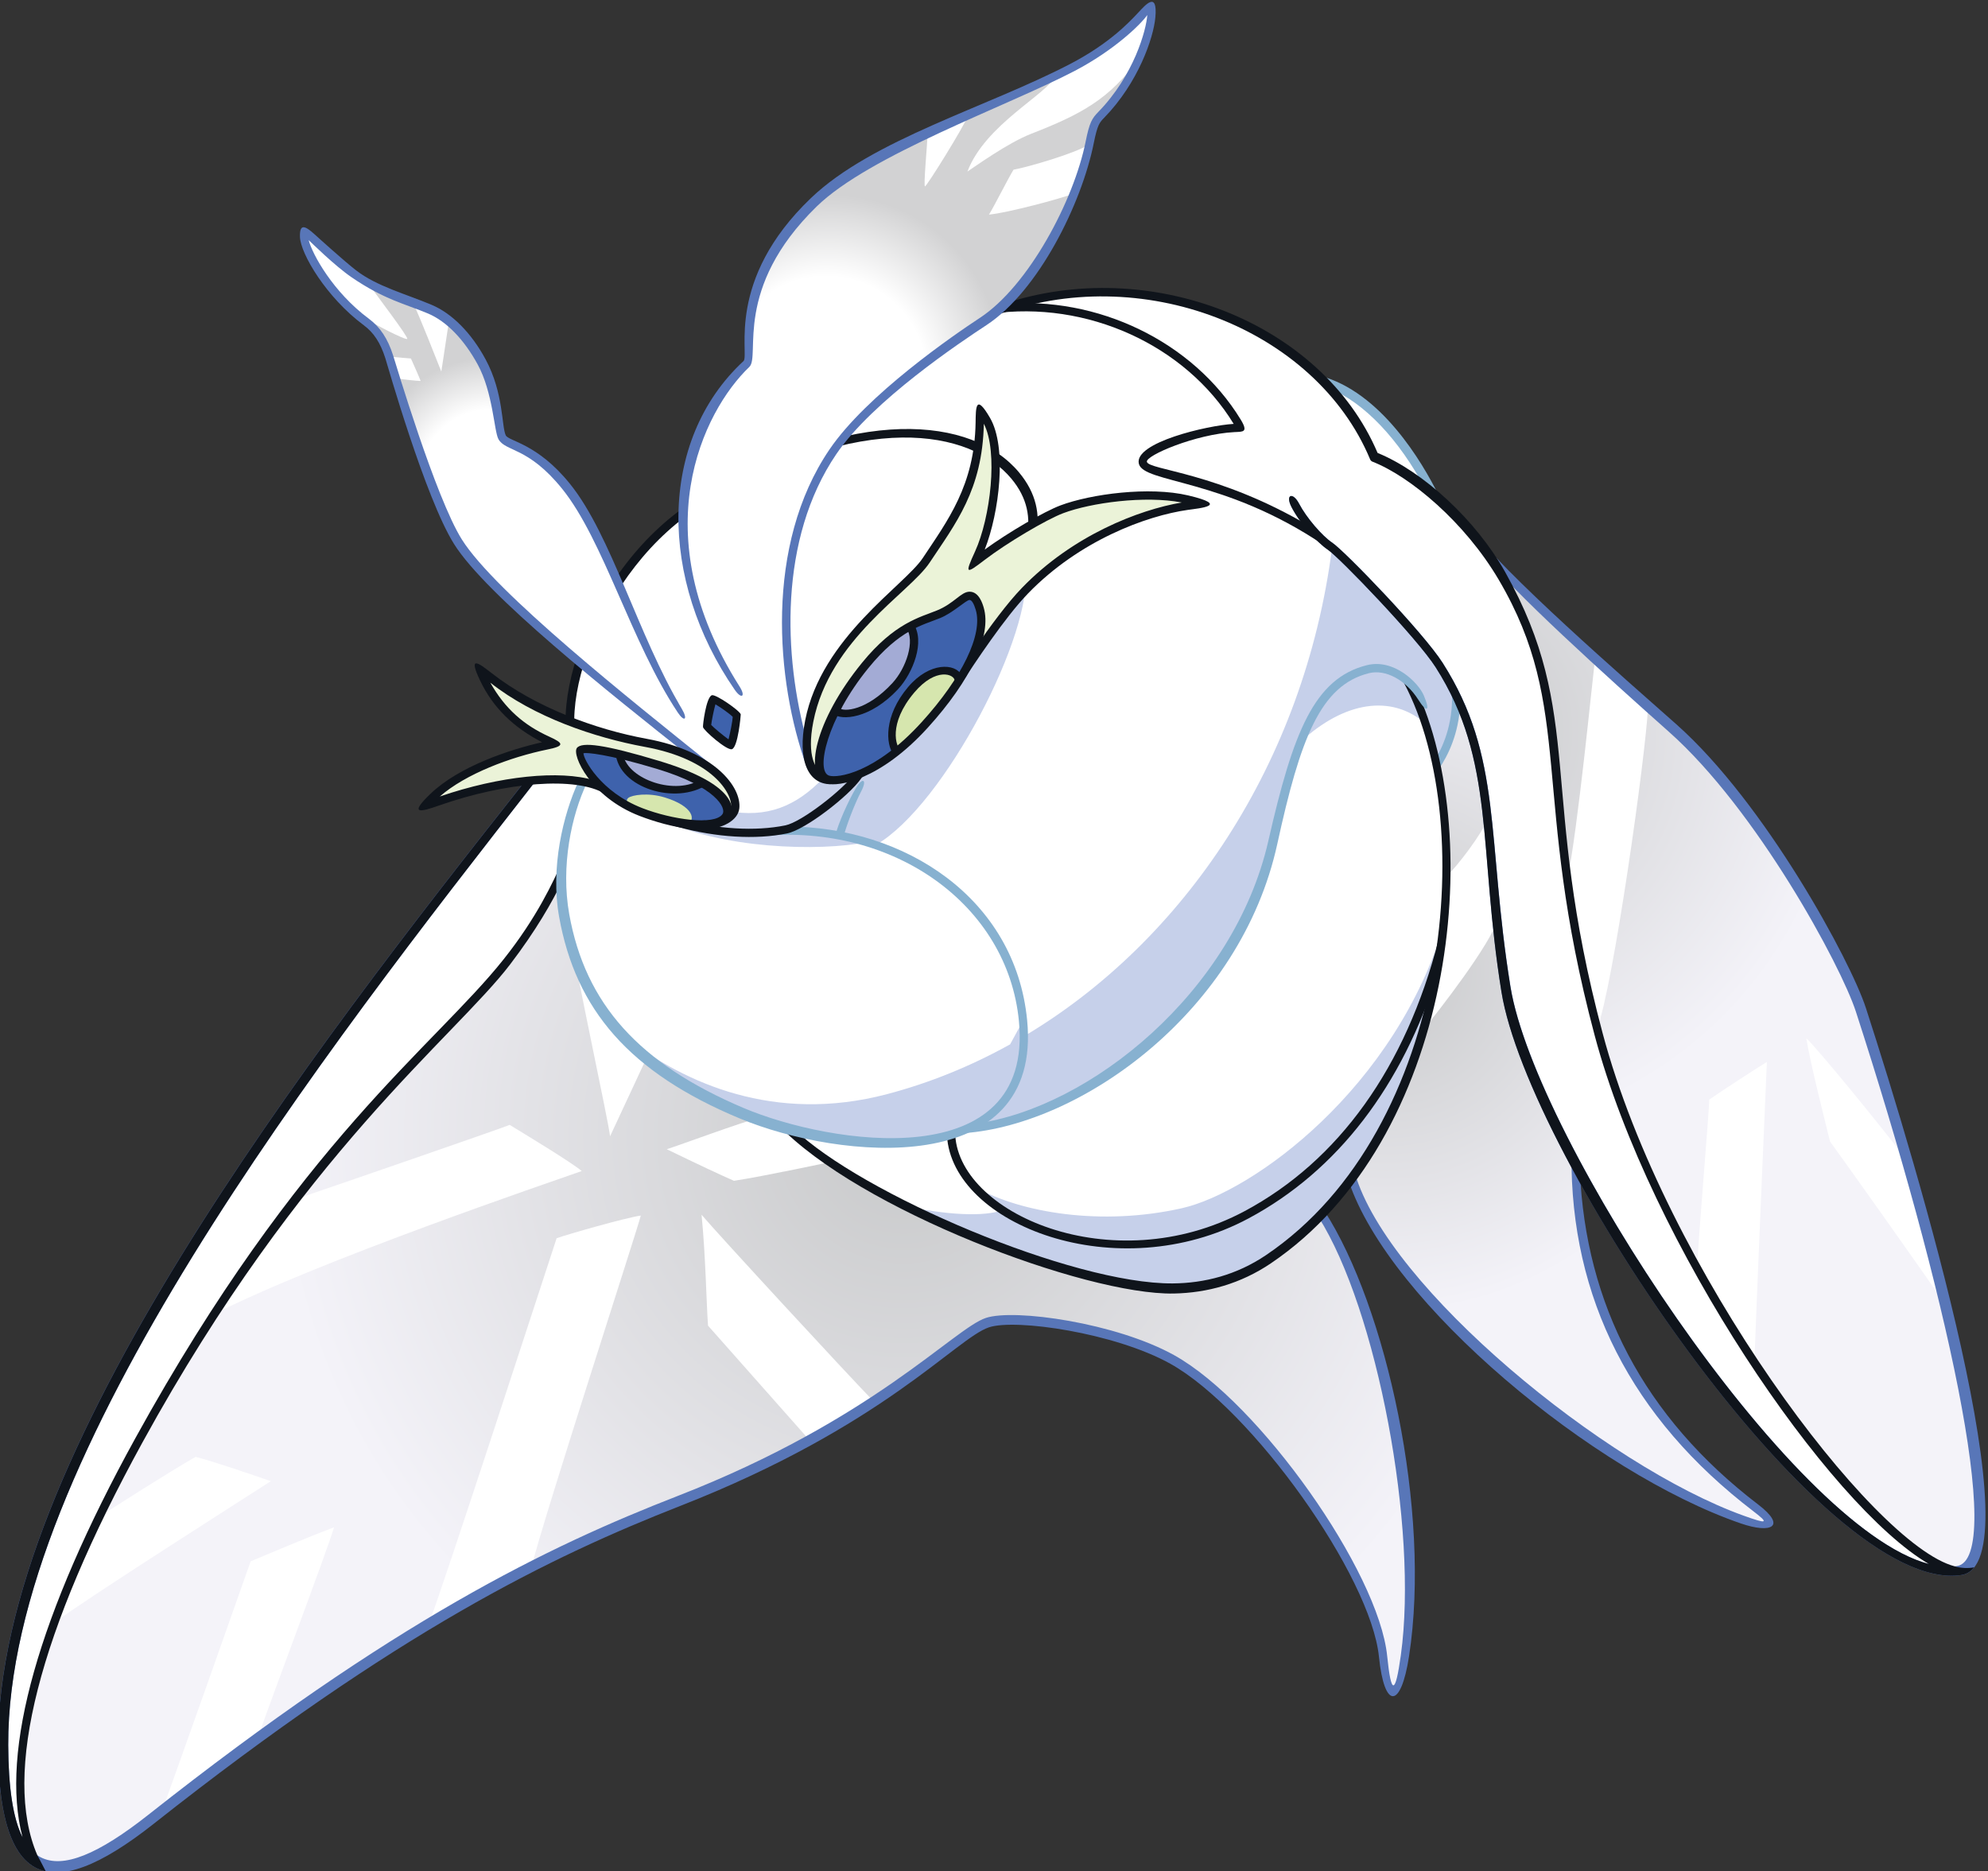 <?xml version="1.0" encoding="UTF-8"?>
<!-- Created with Inkscape (http://www.inkscape.org/) -->
<svg version="1.1" viewBox="0 0 130.49 122.83" xmlns="http://www.w3.org/2000/svg">
 <rect x="0" y="0" width="130.49" height="122.83" fill="#333333" stroke="none"/>
 <defs>
  <clipPath id="clipPath46156">
   <path d="m624.8 461.42c-0.47 0.436-0.524 0.619-0.522 0.631 0.016 0.193 1.55 0.445 3.09-0.028 1.726-0.529 2.307-1.229 2.277-1.572-0.017-0.187-0.262-0.281-0.486-0.308l0.821-0.311c0.137 0.159 0.424 0.33 0.443 0.549 0.084 0.928-0.973 1.726-2.827 2.294-1.629 0.498-3.312 0.372-3.799-7e-3 -0.185-0.144-0.183-0.405-0.192-0.625z" fill="#0f141b"/>
  </clipPath>
  <radialGradient id="radialGradient30452" cx="0" cy="0" r="1" gradientTransform="matrix(-33.572 23.942 -23.942 -33.572 97.937 161.06)" gradientUnits="userSpaceOnUse">
   <stop stop-color="#c8c9ca" offset="0"/>
   <stop stop-color="#f4f3f9" offset="1"/>
  </radialGradient>
  <radialGradient id="radialGradient30474" cx="0" cy="0" r="1" gradientTransform="matrix(13.391 17.991 -17.991 13.391 129.71 150.29)" gradientUnits="userSpaceOnUse">
   <stop stop-color="#c8c9ca" offset="0"/>
   <stop stop-color="#f4f3f9" offset="1"/>
  </radialGradient>
  <clipPath id="clipPath45766">
   <path d="M 0,612.156 H 792.109 V 0 H 0 Z"/>
  </clipPath>
  <radialGradient id="radialGradient30508" cx="0" cy="0" r="1" gradientTransform="matrix(18.094 19.669 -19.669 18.094 133.12 134.48)" gradientUnits="userSpaceOnUse">
   <stop stop-color="#c8c9ca" offset="0"/>
   <stop stop-color="#f4f3f9" offset="1"/>
  </radialGradient>
  <clipPath id="clipPath45719">
   <path d="M 0,612.156 H 792.109 V 0 H 0 Z"/>
  </clipPath>
  <clipPath id="clipPath45704">
   <path d="M 0,612.156 H 792.109 V 0 H 0 Z"/>
  </clipPath>
  <clipPath id="clipPath45734">
   <path d="M 0,612.156 H 792.109 V 0 H 0 Z"/>
  </clipPath>
  <clipPath id="clipPath45749">
   <path d="M 0,612.156 H 792.109 V 0 H 0 Z"/>
  </clipPath>
  <clipPath id="clipPath45687">
   <path d="M 0,612.156 H 792.109 V 0 H 0 Z"/>
  </clipPath>
  <clipPath id="clipPath46197">
   <path d="M 0,612.156 H 792.109 V 0 H 0 Z"/>
  </clipPath>
  <clipPath id="clipPath46212">
   <path d="M 0,612.156 H 792.109 V 0 H 0 Z"/>
  </clipPath>
  <clipPath id="clipPath46227">
   <path d="M 0,612.156 H 792.109 V 0 H 0 Z"/>
  </clipPath>
  <clipPath id="clipPath46242">
   <path d="M 0,612.156 H 792.109 V 0 H 0 Z"/>
  </clipPath>
  <clipPath id="clipPath46257">
   <path d="M 0,612.156 H 792.109 V 0 H 0 Z"/>
  </clipPath>
  <clipPath id="clipPath46272">
   <path d="M 0,612.156 H 792.109 V 0 H 0 Z"/>
  </clipPath>
  <clipPath id="clipPath46287">
   <path d="M 0,612.156 H 792.109 V 0 H 0 Z"/>
  </clipPath>
  <clipPath id="clipPath46302">
   <path d="M 0,612.156 H 792.109 V 0 H 0 Z"/>
  </clipPath>
  <clipPath id="clipPath46317">
   <path d="M 0,612.156 H 792.109 V 0 H 0 Z"/>
  </clipPath>
  <clipPath id="clipPath46332">
   <path d="M 0,612.156 H 792.109 V 0 H 0 Z"/>
  </clipPath>
  <clipPath id="clipPath46347">
   <path d="M 0,612.156 H 792.109 V 0 H 0 Z"/>
  </clipPath>
  <clipPath id="clipPath46362">
   <path d="M 0,612.156 H 792.109 V 0 H 0 Z"/>
  </clipPath>
  <clipPath id="clipPath46377">
   <path d="M 0,612.156 H 792.109 V 0 H 0 Z"/>
  </clipPath>
  <clipPath id="clipPath46392">
   <path d="M 0,612.156 H 792.109 V 0 H 0 Z"/>
  </clipPath>
  <clipPath id="clipPath46407">
   <path d="M 0,612.156 H 792.109 V 0 H 0 Z"/>
  </clipPath>
  <clipPath id="clipPath46422">
   <path d="M 0,612.156 H 792.109 V 0 H 0 Z"/>
  </clipPath>
  <clipPath id="clipPath46437">
   <path d="M 0,612.156 H 792.109 V 0 H 0 Z"/>
  </clipPath>
  <clipPath id="clipPath46452">
   <path d="M 0,612.156 H 792.109 V 0 H 0 Z"/>
  </clipPath>
  <clipPath id="clipPath46467">
   <path d="M 0,612.156 H 792.109 V 0 H 0 Z"/>
  </clipPath>
  <clipPath id="clipPath46482">
   <path d="M 0,612.156 H 792.109 V 0 H 0 Z"/>
  </clipPath>
  <clipPath id="clipPath46497">
   <path d="M 0,612.156 H 792.109 V 0 H 0 Z"/>
  </clipPath>
  <clipPath id="clipPath45841">
   <path d="M 0,612.156 H 792.109 V 0 H 0 Z"/>
  </clipPath>
  <clipPath id="clipPath46512">
   <path d="M 0,612.156 H 792.109 V 0 H 0 Z"/>
  </clipPath>
  <clipPath id="clipPath46527">
   <path d="M 0,612.156 H 792.109 V 0 H 0 Z"/>
  </clipPath>
  <clipPath id="clipPath46542">
   <path d="M 0,612.156 H 792.109 V 0 H 0 Z"/>
  </clipPath>
  <clipPath id="clipPath46557">
   <path d="M 0,612.156 H 792.109 V 0 H 0 Z"/>
  </clipPath>
  <clipPath id="clipPath46572">
   <path d="M 0,612.156 H 792.109 V 0 H 0 Z"/>
  </clipPath>
  <clipPath id="clipPath46587">
   <path d="M 0,612.156 H 792.109 V 0 H 0 Z"/>
  </clipPath>
  <radialGradient id="radialGradient30670" cx="0" cy="0" r="1" gradientTransform="matrix(8.486 0 0 8.486 71.058 118.46)" gradientUnits="userSpaceOnUse">
   <stop stop-color="#fff" offset="0"/>
   <stop stop-color="#fff" offset=".597"/>
   <stop stop-color="#d2d2d3" offset="1"/>
  </radialGradient>
  <clipPath id="clipPath45781">
   <path d="M 0,612.156 H 792.109 V 0 H 0 Z"/>
  </clipPath>
  <radialGradient id="radialGradient30704" cx="0" cy="0" r="1" fx="-.226" fy=".007" gradientTransform="matrix(5.096 -9.772 9.772 5.096 93.305 110.37)" gradientUnits="userSpaceOnUse">
   <stop stop-color="#fff" offset="0"/>
   <stop stop-color="#fff" offset=".597"/>
   <stop stop-color="#d2d2d3" offset="1"/>
  </radialGradient>
  <clipPath id="clipPath45655">
   <path d="M 0,612.156 H 792.109 V 0 H 0 Z"/>
  </clipPath>
  <clipPath id="clipPath45640">
   <path d="M 0,612.156 H 792.109 V 0 H 0 Z"/>
  </clipPath>
  <clipPath id="clipPath46006">
   <path d="M 0,612.156 H 792.109 V 0 H 0 Z"/>
  </clipPath>
  <clipPath id="clipPath45901">
   <path d="M 0,612.156 H 792.109 V 0 H 0 Z"/>
  </clipPath>
  <clipPath id="clipPath46021">
   <path d="M 0,612.156 H 792.109 V 0 H 0 Z"/>
  </clipPath>
  <clipPath id="clipPath46141">
   <path d="M 0,612.156 H 792.109 V 0 H 0 Z"/>
  </clipPath>
  <clipPath id="clipPath45916">
   <path d="M 0,612.156 H 792.109 V 0 H 0 Z"/>
  </clipPath>
  <clipPath id="clipPath46167">
   <path d="M 0,612.156 H 792.109 V 0 H 0 Z"/>
  </clipPath>
  <clipPath id="clipPath45931">
   <path d="M 0,612.156 H 792.109 V 0 H 0 Z"/>
  </clipPath>
  <clipPath id="clipPath46051">
   <path d="M 0,612.156 H 792.109 V 0 H 0 Z"/>
  </clipPath>
  <clipPath id="clipPath45961">
   <path d="M 0,612.156 H 792.109 V 0 H 0 Z"/>
  </clipPath>
  <clipPath id="clipPath46096">
   <path d="M 0,612.156 H 792.109 V 0 H 0 Z"/>
  </clipPath>
  <clipPath id="clipPath45946">
   <path d="M 0,612.156 H 792.109 V 0 H 0 Z"/>
  </clipPath>
  <clipPath id="clipPath46606">
   <path d="M 0,612.156 H 792.109 V 0 H 0 Z"/>
  </clipPath>
  <clipPath id="clipPath46636">
   <path d="M 0,612.156 H 792.109 V 0 H 0 Z"/>
  </clipPath>
  <clipPath id="clipPath46621">
   <path d="M 0,612.156 H 792.109 V 0 H 0 Z"/>
  </clipPath>
  <clipPath id="clipPath45672">
   <path d="M 0,612.156 H 792.109 V 0 H 0 Z"/>
  </clipPath>
  <clipPath id="clipPath45811">
   <path d="M 0,612.156 H 792.109 V 0 H 0 Z"/>
  </clipPath>
  <clipPath id="clipPath45796">
   <path d="M 0,612.156 H 792.109 V 0 H 0 Z"/>
  </clipPath>
  <clipPath id="clipPath46182">
   <path d="M 0,612.156 H 792.109 V 0 H 0 Z"/>
  </clipPath>
  <clipPath id="clipPath46081">
   <path d="M 0,612.156 H 792.109 V 0 H 0 Z"/>
  </clipPath>
  <clipPath id="clipPath46066">
   <path d="M 0,612.156 H 792.109 V 0 H 0 Z"/>
  </clipPath>
  <clipPath id="clipPath46036">
   <path d="M 0,612.156 H 792.109 V 0 H 0 Z"/>
  </clipPath>
  <clipPath id="clipPath46126">
   <path d="M 0,612.156 H 792.109 V 0 H 0 Z"/>
  </clipPath>
  <clipPath id="clipPath45991">
   <path d="M 0,612.156 H 792.109 V 0 H 0 Z"/>
  </clipPath>
  <clipPath id="clipPath46111">
   <path d="M 0,612.156 H 792.109 V 0 H 0 Z"/>
  </clipPath>
  <clipPath id="clipPath45976">
   <path d="M 0,612.156 H 792.109 V 0 H 0 Z"/>
  </clipPath>
 </defs>
 <g transform="translate(-38.652 -86.537)">
  <g transform="matrix(.694 0 0 -.694 -353.19 459.79)" clip-path="url(#clipPath46156)">
   <path d="M 0,612.156 H 792.109 V 0 H 0 Z"/>
  </g>
  <path d="m73.739 137.53c-14.877 19.047-34.767 44.894-34.687 63.474 0.039 9.219 3.441 9.691 9.649 4.785 14.831-11.722 24.662-16.969 34.687-20.892 12.838-5.024 18.167-11 20.215-11.682 1.77-0.591 8.386 0.325 12.161 2.431 5.404 3.014 13.271 13.992 13.835 19.537 0.314 3.096 1.007 3.057 1.436-0.04 1.198-8.653-1.714-23.363-5.622-29.225-11.719-12.645-42.462-28.445-50.886-28.444-0.288 0-0.551 0.018-0.786 0.056" fill="url(#radialGradient30452)"/>
  <path d="m130.78 132.11s-2.34 26.155-3.296 31.417c2.233 7.735 16.879 19.511 25.703 22.673 1.971 0.706 2.231 0.265 0.877-0.771-7.72-5.904-11.899-13.633-11.828-23.179l-7.203-32.906z" fill="url(#radialGradient30474)"/>
  <path transform="matrix(.694 0 0 -.694 -353.19 459.79)" d="m700.24 490.91c-2.383 4.8-6.297 9.805-10.96 10.984l4.326-8.29z" clip-path="url(#clipPath45766)" fill="#fff"/>
  <path d="m133.28 130.09c3.945 6.186 2.805 11.221 4.412 21.158 1.754 10.845 20.908 39.584 29.61 38.276 4.582-0.69-3.455-27.671-6.406-36.761-0.953-2.939-6.522-13.322-12.359-18.5-4.944-4.386-10.765-9.729-11.961-11.483z" fill="url(#radialGradient30508)"/>
  <g fill="#fff">
   <path transform="matrix(.694 0 0 -.694 -353.19 459.79)" d="m702.32 472.82s3.848 7.696 4.384 10.375c-2.983 5.236-8.175 9.783-12.137 11.334-5.054 12.118-21.594 19.297-36.028 13.783-5.019 0.253-41.169-23.927-38.403-43.647-1.805-3.283-2.919-8.64-2.068-13.382 1.701-9.473 7.685-14.782 16.713-18.608 1.168-0.495 2.596-0.988 4.177-1.422 8.255-8.317 28.487-15.184 36.353-15.207 3.169-9e-3 6.367 0.794 9.263 2.75 14.554 9.829 19.04 31.779 15.922 46.695 1.125 1.715 2.041 4.184 1.824 7.329" clip-path="url(#clipPath45719)"/>
   <path transform="matrix(.694 0 0 -.694 -353.19 459.79)" d="m620.13 464.66c-4.122 4.122 0.083 19.411 10.912 25.844 15.276 9.074 25.582 7.022 29.52 2.297 6.317-7.581-6.547-16.556-14.818-28.371-1.136-1.623-5.143-4.721-6.777-5.054-6.202-1.263-14.66 1.107-18.837 5.284" clip-path="url(#clipPath45704)"/>
   <path transform="matrix(.694 0 0 -.694 -353.19 459.79)" d="m735.46 439.62c0.344-2.297 1.895-8.327 2.24-9.763 1.036-1.4 8.573-12.011 10.667-15.081-1.114 4.583-2.385 9.272-3.623 13.594-2.382 3.13-8.306 10.37-9.284 11.25" clip-path="url(#clipPath45734)"/>
   <path transform="matrix(.694 0 0 -.694 -353.19 459.79)" d="m625.99 438.24s-2.604-5.59-3.676-7.887c-0.153 1.455-3.216 15.468-3.752 19.22 4.671 0 7.428-11.333 7.428-11.333" clip-path="url(#clipPath45749)"/>
   <path transform="matrix(.694 0 0 -.694 -353.19 459.79)" d="m643.45 427.98s-6.815-1.455-9.419-1.838c-1.072 0.46-3.522 1.609-6.356 2.987 1.225 0.382 6.969 2.527 9.036 3.063 4.671 0.996 9.036-2.45 9.036-2.45z" clip-path="url(#clipPath45687)"/>
   <path transform="matrix(.694 0 0 -.694 -353.19 459.79)" d="m631.58 412.44c1.479-1.672 7.597-8.577 9.523-10.75 2.289 1.262 4.304 2.495 6.078 3.655-2.482 2.556-14.592 15.67-16.213 17.586 0.383-3.829 0.459-8.424 0.612-10.491" clip-path="url(#clipPath46197)"/>
   <path transform="matrix(.694 0 0 -.694 -353.19 459.79)" d="m617.26 420.71c-0.601-1.801-10.912-33.542-12.041-36.313 3.371 2.017 6.583 3.785 9.706 5.368 1.157 4.657 9.861 31.411 10.298 33.089-1.531-0.23-6.891-1.761-7.963-2.144" clip-path="url(#clipPath46212)"/>
   <path transform="matrix(.694 0 0 -.694 -353.19 459.79)" d="m588.32 390.15c-1.447-4.136-6.802-19.248-8.304-23.398 3.16 2.477 6.162 4.751 9.031 6.842 1.126 3.322 6.524 17.581 7.16 19.772-2.833-1.072-5.666-2.297-7.887-3.216" clip-path="url(#clipPath46227)"/>
   <path transform="matrix(.694 0 0 -.694 -353.19 459.79)" d="m701.42 454.94c-0.087-4.76-0.805-9.742-2.212-14.532 1.405 1.676 6.448 8.206 7.022 10.402-0.393 3.595-0.602 6.704-0.907 9.547-0.541-1.372-2.86-4.458-3.903-5.417" clip-path="url(#clipPath46242)"/>
   <path transform="matrix(.694 0 0 -.694 -353.19 459.79)" d="m715.49 475.67c-0.284-2.332-1.642-16.233-2.634-21.04 0.537-3.973 1.372-8.566 2.818-14.08 1.499 3.879 4.588 25.737 4.807 30.347-1.245 1.381-3.52 3.061-4.991 4.773" clip-path="url(#clipPath46257)"/>
   <path transform="matrix(.694 0 0 -.694 -353.19 459.79)" d="m726.27 433.82c0-1.25-1.029-12.989-1.139-15.948 1.717-3.1 3.542-6.108 5.409-8.934 0.149 4.223 1.081 26.331 1.186 28.443-0.689-0.402-4.48-2.872-5.456-3.561" clip-path="url(#clipPath46272)"/>
   <path transform="matrix(.694 0 0 -.694 -353.19 459.79)" d="m612.82 431.43c-1.086-0.435-16.415-5.73-20.211-7.016-2.465-3.183-5.05-6.779-7.709-10.862 9.954 5.058 31.724 12.45 34.735 13.513-0.996 0.843-5.437 3.523-6.815 4.365" clip-path="url(#clipPath46287)"/>
   <path transform="matrix(.694 0 0 -.694 -353.19 459.79)" d="m583.11 400.03c-2.699-1.552-7.237-4.469-9.117-5.665-1.451-2.995-2.983-6.443-4.279-10.042 3.21 2.387 18.032 11.802 20.518 13.41-2.68 0.919-5.361 1.838-7.122 2.297" clip-path="url(#clipPath46302)"/>
   <path transform="matrix(.694 0 0 -.694 -353.19 459.79)" d="m715.82 440c-6.126 22.973-1.608 30.018-9.113 43.188-2.983 5.236-8.175 9.784-12.137 11.334-4.93 11.821-20.79 18.937-34.963 14.16 8.704 0.72 17.958-3.528 22.366-11.327-2.91 0.077-9.571-1.914-9.265-3.292 0.306-1.379 6.786-0.919 16.578-6.92 0 0 0.746-0.725 1.111-0.968 1.148-0.765 8.544-8.443 10.337-11.256 5.682-8.91 4.041-16.165 6.357-30.478 2.507-15.501 29.689-56.374 42.356-55.162-8.356 2.02-27.836 29.007-33.627 50.721" clip-path="url(#clipPath46317)"/>
   <path transform="matrix(.694 0 0 -.694 -353.19 459.79)" d="m614.97 464.2c-21.429-27.437-50.081-64.668-49.965-91.431 0.024-5.84 0.986-9.241 2.817-10.62-4.991 11.413 5.857 32.046 9.932 39.45 15.048 27.338 28.946 37.79 34.804 45.256 3.178 4.051 4.709 7.352 5.743 9.649l1.838 8.155z" clip-path="url(#clipPath46332)"/>
  </g>
  <g fill="#c6d0ea">
   <path transform="matrix(.694 0 0 -.694 -353.19 459.79)" d="m676.4 423.55c-7.598-1.715-15.229-0.44-19.565 2.001 0.632-0.747 1.565-1.515 2.602-2.182-1.683-0.632-5.301-0.518-9.781 0.516 6.429-3.469 19.474-7.783 25.657-7.832 3.2-0.026 6.433 0.774 9.357 2.749 10.156 6.86 15.409 19.621 16.599 31.776-4.598-15.66-18.16-25.513-24.869-27.028" clip-path="url(#clipPath46347)"/>
   <path transform="matrix(.694 0 0 -.694 -353.19 459.79)" d="m702.35 472.04c-0.462 0.948-0.994 1.905-1.618 2.882-1.709 2.68-8.499 9.772-10.13 11.098-2.628-20.393-14.035-37.243-29.153-46.217-3e-3 0.475-0.026 0.968-0.077 1.484l-1.221-2.239c-3.697-2.056-7.602-3.647-11.643-4.711-10.733-2.824-19.134 1.144-24.435 5.132 2.789-2.797 6.397-4.97 10.709-6.797 5.076-2.151 15.039-4.272 21.247-1.602 10.639 0.935 25.417 11.735 28.929 27.159 0.894 3.926 1.737 7.032 2.682 9.446 4.112 3.803 8.589 4.528 11.814 1.695 0.409-1.228 0.761-2.522 1.045-3.88 1.03 1.571 1.881 3.775 1.851 6.55" clip-path="url(#clipPath46362)"/>
   <path transform="matrix(.694 0 0 -.694 -353.19 459.79)" d="m645.75 464.43c-1.136-1.623-5.143-4.721-6.777-5.054-3.601-0.734-7.96-0.236-11.803 1.123l-0.12-0.083c5.573-2.884 15.058-3.155 19.621-2.233 0.113-0.051 0.801-0.261 0.801-0.261 6.472 3.731 14.961 20.118 14.129 26.15 0 0-12.405-16.962-15.851-19.642" clip-path="url(#clipPath46377)"/>
   <path transform="matrix(.694 0 0 -.694 -353.19 459.79)" d="m642.5 464.26c-2.594-2.72-5.347-3.818-9.063-3.141 0.133-0.994-1.556-1.421-3.416-1.287l-0.042-0.155c3.06-0.706 6.245-0.857 8.989-0.298 1.634 0.332 5.641 3.43 6.777 5.053l-0.057 0.071c-1.125-0.453-2.729-0.702-3.188-0.243" clip-path="url(#clipPath46392)"/>
  </g>
  <g>
   <path transform="matrix(.694 0 0 -.694 -353.19 459.79)" d="m690.38 501.08c3.268-1.351 6.559-4.808 9.079-9.57l1.165-0.415c-1.429 2.876-5.382 9.726-11.237 11.207z" clip-path="url(#clipPath46407)" fill="#87b1d0"/>
   <path transform="matrix(.694 0 0 -.694 -353.19 459.79)" d="m702.72 471.21c-0.141-2.79-1.143-4.843-2.037-6.143l-0.332 0.923c0.898 1.475 1.784 3.744 1.573 6.795z" clip-path="url(#clipPath46422)" fill="#87b1d0"/>
   <path transform="matrix(.694 0 0 -.694 -353.19 459.79)" d="m689.87 423.3c5.839-9.027 10.135-28.358 8.01-42.14-0.772-5.01-2.337-5.021-2.843-0.044-0.78 7.673-12.03 23.426-19.732 27.722-5.226 2.915-14.629 4.286-17.152 3.445-3.103-1.034-9.933-9.345-29.176-16.884-12.198-4.779-26.67-11.775-49.85-30.095-10.164-8.033-14.647-5.482-14.703 7.467-0.116 27.271 29.482 65.395 49.858 91.192l0.99-2e-3c-19.91-25.492-49.999-64.017-49.882-91.189 0.05-11.962 3.707-14.141 13.265-6.587 23.259 18.383 37.799 25.38 50.065 30.152 18.438 7.172 26.106 15.825 29.137 16.834 2.706 0.903 12.347-0.474 17.83-3.533 8.026-4.476 19.312-20.425 20.127-28.443 0.378-3.724 0.77-3.698 1.292 0.071 1.667 12.037-2.25 32.72-7.794 41.456z" clip-path="url(#clipPath46437)" fill="#5876b8"/>
   <path transform="matrix(.694 0 0 -.694 -353.19 459.79)" d="m714.04 427.07c0.552-12.567 6-23.241 16.871-31.554 2.713-2.077 1.238-2.775-1.633-1.789-13.9 4.771-33.282 20.839-37.113 32.418l0.596 0.717c3.129-10.836 23.705-27.712 36.78-32.399 2.208-0.792 2.44-0.75 0.895 0.432-11.509 8.801-17.293 20.14-17.191 33.7z" clip-path="url(#clipPath46452)" fill="#5876b8"/>
  </g>
  <g fill="#0f141b">
   <path transform="matrix(.694 0 0 -.694 -353.19 459.79)" d="m698.51 472.77c6.741-14.314 3.614-42.743-13.705-54.44-2.838-1.917-5.996-2.793-9.186-2.851-8.368-0.15-29.823 7.959-37.425 15.983l1.484-0.389c6.38-6.175 26.397-14.714 35.864-14.638 2.984 0.024 6.024 0.793 8.815 2.678 17.623 11.903 20.241 41.685 12.703 54.736z" clip-path="url(#clipPath46467)"/>
   <path transform="matrix(.694 0 0 -.694 -353.19 459.79)" d="m617.83 456.41c-0.924-2.049-2.433-5.351-5.581-9.314-6.547-8.243-19.331-17.164-34.838-45.309-9.176-16.654-12.81-29.594-10.667-37.736-0.91 1.814-1.332 4.717-1.35 8.718-0.116 27.172 29.973 65.697 49.883 91.189l-0.99 2e-3c-20.376-25.797-49.974-63.921-49.858-91.192 0.032-7.284 1.463-11.277 4.52-11.948 0 0-0.786 1.517-0.802 1.527-3.323 7.698 0.122 21.161 9.949 39.063 15.029 27.383 29.522 38.323 34.768 45.203 2.443 3.203 3.981 5.9 4.963 7.936l0.042 1.948z" clip-path="url(#clipPath46482)"/>
   <path transform="matrix(.694 0 0 -.694 -353.19 459.79)" d="m654.95 430.81c0-7.729 14.901-14.216 27.375-7.542 8.918 4.77 15.259 13.634 18.336 25.634l-0.028-2.968c-3.364-10.815-9.528-18.856-17.94-23.355-12.42-6.644-28.051-0.583-28.514 7.847z" clip-path="url(#clipPath46497)"/>
  </g>
  <g>
   <path transform="matrix(.694 0 0 -.694 -353.19 459.79)" d="m639.06 459.65c11.082-5e-3 21.583-6.761 22.702-18.324 1.459-15.068-17.698-13.238-27.19-9.284-10.433 4.345-15.502 10.296-17.076 19.067-0.832 4.635 0.365 9.636 1.838 12.827l0.801-0.134c-1.469-3.06-2.5-7.885-1.68-12.451 1.522-8.484 6.605-14.133 16.48-18.318 8.23-3.487 27.474-6.479 26.049 8.218-1.061 10.958-11.751 18.647-24.328 17.509z" clip-path="url(#clipPath45841)" fill="#87b1d0"/>
   <path transform="matrix(.694 0 0 -.694 -353.19 459.79)" d="m631.25 490.17c-10.155-6.032-14.992-21.076-10.835-25.231 4.249-4.249 12.743-6.347 18.483-5.178 1.529 0.312 5.481 3.39 6.535 4.895 8.423 12.035 20.894 20.628 14.837 27.897-3.875 4.65-14.041 6.515-29.02-2.383m-11.532-25.738c-4.299 4.298 0.145 19.883 11.133 26.41 14.677 8.719 25.744 7.581 30.141 2.306 6.546-7.855-6.568-17.011-14.919-28.939-1.174-1.677-5.284-4.86-7.019-5.213-5.982-1.219-14.879 0.979-19.336 5.436" clip-path="url(#clipPath46512)" fill="#0f141b"/>
   <path transform="matrix(.694 0 0 -.694 -353.19 459.79)" d="m656.9 431.55c10.769 1.47 24.418 12.44 27.679 26.761 2.334 10.253 4.325 15.353 9.322 16.603 2.552 0.634 4.855-1.635 5.378-2.868 0.651-1.532 0.265-1.649-0.522-0.401-1.181 1.869-3.098 2.904-4.667 2.51-4.601-1.149-6.497-6.205-8.671-16.161-3.446-15.774-18.411-26.514-29.605-27.344-0.011-1e-3 -0.02-1e-3 -0.03-1e-3z" clip-path="url(#clipPath46527)" fill="#87b1d0"/>
   <path transform="matrix(.694 0 0 -.694 -353.19 459.79)" d="m705.16 485.23c1.909-2.8 11.654-11.61 17.292-16.612 8.301-7.364 16.266-22.083 17.692-26.477 8.394-25.864 14.23-51.739 9.54-52.445-12.109-1.815-39.719 39.428-42.207 54.81-2.274 14.05-0.716 21.692-6.413 30.625-1.829 2.869-9.265 10.581-10.45 11.372-0.949 0.632-2.438 2.364-3.124 3.678-0.591 1.132-1.317 0.879-0.735-0.281 0.768-1.527 2.436-3.388 3.426-4.048 1.127-0.752 8.49-8.421 10.225-11.141 5.647-8.856 4.021-17.093 6.226-30.727 2.516-15.55 30.4-57.103 43.494-55.134 7.048 1.061-4.086 38.391-9.036 53.641-1.445 4.453-9.512 19.364-17.916 26.82-4.785 4.245-16.581 14.493-19.491 18.628z" clip-path="url(#clipPath46542)" fill="#5876b8"/>
   <path transform="matrix(.694 0 0 -.694 -353.19 459.79)" d="m688.51 488.04c-8.716 5.165-15.247 5.31-15.424 6.109-0.128 0.599 4.622 2.618 8.272 2.808 0.82 0.042 1.355-0.041 0.591 1.204-4.502 7.358-13.522 11.71-22.497 10.906l-1.127-0.917c9.087 1.297 18.426-2.969 22.97-10.416-2.535-0.15-9.412-1.77-8.972-3.755 0.416-1.873 8.058-1.332 17.477-7.697z" clip-path="url(#clipPath46557)" fill="#0f141b"/>
   <path transform="matrix(.694 0 0 -.694 -353.19 459.79)" d="m749.48 389.68c-7.772 2.024-27.344 28.131-33.289 50.425-6.08 22.804-1.602 30.048-9.223 43.625-2.772 4.938-7.781 9.516-12.06 11.257-5.29 12.419-21.61 18.722-35.435 14.075l-0.799-1.117c13.725 5.242 30.327-1.097 35.529-13.568 0.04-0.098 0.119-0.175 0.218-0.214 3.568-1.396 8.739-5.724 11.94-11.163 7.216-12.262 2.997-20.305 9.075-43.096 5.297-19.863 22.16-44.487 31.606-50.004-13.068 3.407-37.251 40.259-39.572 54.609-2.274 14.05-0.717 21.692-6.413 30.625-1.829 2.869-9.265 10.581-10.45 11.372-0.949 0.632-2.439 2.363-3.124 3.678-0.591 1.131-1.317 0.878-0.735-0.281 0.768-1.528 2.436-3.389 3.425-4.048 1.128-0.752 8.491-8.421 10.225-11.141 5.647-8.856 4.021-17.094 6.227-30.727 2.516-15.55 30.399-57.103 43.494-55.134 0.49 0.074 0.893 0.323 1.215 0.728-0.555-0.105-1.225-0.087-1.854 0.099" clip-path="url(#clipPath46572)" fill="#0f141b"/>
   <path transform="matrix(.694 0 0 -.694 -353.19 459.79)" d="m643.65 458.91c0.256 1.036 1.168 3.115 1.907 4.363 0.652 1.101 1.09 0.811 0.522-0.268-0.637-1.209-1.425-3.29-1.671-4.282-0.044-0.179-0.81-0.022-0.758 0.187" clip-path="url(#clipPath46587)" fill="#87b1d0"/>
  </g>
  <path d="m58.827 101.69c-0.478 0.398 1.195 3.785 4.006 5.872 0.678 0.504 1.15 1.185 1.502 2.282 1.054 3.291 2.902 9.517 4.54 12.141 1.961 3.143 9.167 9.018 14.495 13.253l-0.194-2.578c-1.472-2.37-2.619-5.167-3.759-7.793-1.085-2.498-2.163-4.842-3.51-6.514-2.28-2.832-3.765-2.486-4.16-3.223-0.278-0.519-0.268-2.87-1.364-4.908-0.792-1.472-1.948-2.857-3.397-3.468-1.418-0.598-3.005-1.005-4.97-2.352-1.36-0.933-2.989-2.716-3.178-2.716-0.004 0-0.01 1e-3 -0.012 4e-3" fill="url(#radialGradient30670)"/>
  <path transform="matrix(.694 0 0 -.694 -353.19 459.79)" d="m618.09 491.83c1.939-2.409 3.493-5.784 5.056-9.384 1.862-4.288 3.737-8.894 6.292-12.56l2.125-4.537c-7.696 6.087-20.426 16.157-23.604 21.249z" clip-path="url(#clipPath45781)" fill="#fff"/>
  <path d="m109.2 90.843c-4.859 2.537-13.19 5.25-16.991 8.945-5.638 5.479-3.801 9.941-4.412 10.526-3.568 3.413-6.704 11.567-0.798 20.98l4.587 4.152c-1.787-6.143-1.8-13.939 1.885-19.364 2.113-3.109 6.898-6.658 9.808-8.572 3.218-2.115 6.247-7.705 7.057-11.762 0.246-1.229 0.403-1.43 0.757-1.794 2.851-2.931 3.568-6.839 3.204-7.004-0.01-0.004-0.02-0.006-0.029-0.006-0.328 0-1.391 1.981-5.069 3.9" fill="url(#radialGradient30704)"/>
  <g>
   <path transform="matrix(.694 0 0 -.694 -353.19 459.79)" d="m643.39 495.1c-5.688-8.372-5.26-20.667-2.125-29.75l-6.432 6.663c-9.533 14.051-4.904 26.337 0.383 31.395z" clip-path="url(#clipPath45655)" fill="#fff"/>
   <path transform="matrix(.694 0 0 -.694 -353.19 459.79)" d="m631.12 459.84c1.402-0.124 2.917 0.599 3.025 1.57 0.192 1.731-2.154 5.009-8.462 6.164-4.936 0.905-11.763 3.371-15.557 6.936 0.268-2.68 4.378-6.285 7.096-7.012-3.829-0.651-9.993-2.719-12.443-5.935 6.815 2.642 14.204 3.369 17.229 1.531z" clip-path="url(#clipPath45640)" fill="#ebf3d8"/>
   <path transform="matrix(.694 0 0 -.694 -353.19 459.79)" d="m643.18 464.05c-0.957 0-2.948 0.919-2.029 5.59 1.538 7.818 9.247 12.449 11.065 15.201 2.979 4.509 5.207 7.542 5.054 14.051 2.641-2.183 1.369-11.509-0.69-14.473 1.794 1.661 6.617 4.554 8.462 5.246 3.348 1.255 10.021 1.93 13.286 0.459-3.407-0.115-11.065-2.259-16.77-8.155-2.807-2.901-6.509-8.883-7.198-9.84z" clip-path="url(#clipPath46006)" fill="#ebf3d8"/>
  </g>
  <g fill="#3e62ac">
   <path transform="matrix(.694 0 0 -.694 -353.19 459.79)" d="m631.49 469.14c-0.038 0.172 0.402 2.488 0.593 2.565 0.192 0.077 2.144-1.283 2.221-1.551 0.077-0.267-0.44-2.775-0.574-2.814-0.185-0.053-2.197 1.605-2.24 1.8" clip-path="url(#clipPath45901)"/>
   <path transform="matrix(.694 0 0 -.694 -353.19 459.79)" d="m619.48 466.84c0.418 0.569 4.429-0.479 7.353-1.361 5.749-1.733 7.173-3.799 6.431-4.88-0.534-0.776-3.108-1.49-8.041 0.421-4.25 1.647-6.164 5.246-5.743 5.82" clip-path="url(#clipPath46021)"/>
   <path transform="matrix(.694 0 0 -.694 -353.19 459.79)" d="m642.92 464.09c-1.876 0.575-0.421 5.958 3.522 10.797 3.037 3.725 5.282 4.168 6.938 4.842 1.193 0.486 2.129 1.474 2.622 1.673 0.492 0.199 0.931 0.014 1.276-1.154 0.689-2.336-0.996-6.356-5.207-10.989-3.679-4.047-7.552-5.658-9.151-5.169" clip-path="url(#clipPath46141)"/>
  </g>
  <g>
   <path transform="matrix(.694 0 0 -.694 -353.19 459.79)" d="m631.08 463.77c-1.023 0.577-2.412 1.163-4.242 1.714-1.158 0.349-2.486 0.724-3.694 1.015 0.422-2.894 5.283-4.414 7.936-2.729" clip-path="url(#clipPath45916)" fill="#a3abd5"/>
   <path transform="matrix(.694 0 0 -.694 -353.19 459.79)" d="m642.92 464.09c-1.876 0.575-0.421 5.958 3.522 10.797 3.037 3.725 5.282 4.168 6.938 4.842 1.193 0.486 2.129 1.474 2.622 1.673 0.492 0.199 0.931 0.014 1.276-1.154 0.689-2.336-0.996-6.356-5.207-10.989-3.679-4.047-7.552-5.658-9.151-5.169" clip-path="url(#clipPath46167)" fill="#3e62ac"/>
   <path transform="matrix(.694 0 0 -.694 -353.19 459.79)" d="m649.31 472.96c1.311 1.424 2.341 4.165 1.38 5.633-1.209-0.651-2.614-1.701-4.251-3.709-1.141-1.401-2.072-2.846-2.776-4.208 0.368-0.662 3.098-0.487 5.647 2.284" clip-path="url(#clipPath45931)" fill="#a3abd5"/>
   <path transform="matrix(.694 0 0 -.694 -353.19 459.79)" d="m652.07 469.25c1.334 1.468 2.413 2.874 3.245 4.185v7e-3c-0.07 1.314-2.495 1.518-4.509-0.861-2.095-2.476-2.115-5.054-1.41-5.847 0.879 0.7 1.782 1.535 2.674 2.516" clip-path="url(#clipPath46051)" fill="#d6e6ae"/>
  </g>
  <g fill="#fff">
   <path transform="matrix(.694 0 0 -.694 -353.19 459.79)" d="m607.07 507.42c-0.565 0.461-1.175 0.844-1.826 1.118-0.503 0.213-1.02 0.407-1.556 0.611 0.66-1.325 2.207-5.346 2.667-6.469 0 0 0.514 3.448 0.715 4.74" clip-path="url(#clipPath45961)"/>
   <path transform="matrix(.694 0 0 -.694 -353.19 459.79)" d="m603.13 505.78c0.101 0.201-2.774 3.944-3.736 5.313-0.427 0.249-0.865 0.521-1.318 0.832-2.01 1.378-4.426 4.045-4.594 3.906-0.618-0.514 1.266-4.496 4.587-7.481 1.646-1.063 4.967-2.758 5.061-2.57" clip-path="url(#clipPath46096)"/>
   <path transform="matrix(.694 0 0 -.694 -353.19 459.79)" d="m603.48 503.92s-1.461 0.114-2.062 0.179c0-2e-3 1e-3 -4e-3 2e-3 -7e-3 0.2-0.621 0.418-1.317 0.654-2.062 0.579-0.075 1.966-0.235 2.325-0.235-0.058 0.201-0.919 2.125-0.919 2.125" clip-path="url(#clipPath45946)"/>
   <path transform="matrix(.694 0 0 -.694 -353.19 459.79)" d="m652.1 520.2c0.166 0 3.66 5.618 4.123 6.777-1.29-0.569-2.59-1.151-3.867-1.751-0.044-1.093-0.414-5.026-0.256-5.026" clip-path="url(#clipPath46606)"/>
   <path transform="matrix(.694 0 0 -.694 -353.19 459.79)" d="m673.39 537.06c-0.421 0.191-1.876-2.756-7.342-5.609-0.509-0.266-1.048-0.533-1.606-0.802-0.774-1.731-6.645-4.592-8.329-9.047 0.713 0.464 3.79 2.699 6.029 3.572 4.669 1.821 7.484 3.288 10.237 7.227 1.088 2.499 1.321 4.519 1.011 4.659" clip-path="url(#clipPath46636)"/>
   <path transform="matrix(.694 0 0 -.694 -353.19 459.79)" d="m658.15 517.53c1.754 0.162 6.806 1.516 8.026 1.988 0.652 1.613 1.154 3.203 1.462 4.664-1.227-0.833-5.846-2.173-7.162-2.402-0.517-0.833-1.867-3.532-2.326-4.25" clip-path="url(#clipPath46621)"/>
  </g>
  <g>
   <path transform="matrix(.694 0 0 -.694 -353.19 459.79)" d="m627.49 462.4c-1.592 0.488-3.102 0.229-3.446-0.038-0.262-0.204-0.147-0.519 0.159-0.877 0.328-0.165 0.666-0.323 1.028-0.463 1.756-0.681 3.207-1.024 4.38-1.155 0.864 0.4 0.566 1.71-2.121 2.533" clip-path="url(#clipPath45672)" fill="#d6e6ae"/>
   <path transform="matrix(.694 0 0 -.694 -353.19 459.79)" d="m629.94 466.19c-7.73 6.124-19.35 15.348-22.379 20.178-2.741 4.37-6.32 17.009-6.509 17.598-0.462 1.442-1.086 2.396-2.024 3.093-3.567 2.648-6.001 6.792-6.045 8.372-0.034 1.269 0.474 1.059 1.379 0.239 0.392-0.357 2.871-2.597 3.944-3.423 1.952-1.504 4.678-2.218 7.13-3.251 1.922-0.811 3.754-2.646 5.111-5.169 1.71-3.178 1.499-6.318 1.899-7.17 0.272-0.579 2.971-0.737 6.084-4.604 3.923-4.87 6.394-14.262 10.568-21.269 0.603-1.013 0.248-1.295-0.383-0.344-4.408 6.629-7.003 16.273-10.925 21.144-3.231 4.013-5.361 3.499-6.032 4.704-0.419 0.752-0.513 4.408-1.965 7.068-1.288 2.358-2.942 4.078-4.7 4.82-2.139 0.901-4.143 1.313-7.229 3.427-1.612 1.104-3.851 3.327-4.055 3.512 0.339-1.332 2.312-4.925 5.685-7.428 1.077-0.802 1.787-1.875 2.302-3.482 0.189-0.591 4.013-13.444 6.498-17.401 3.156-5.024 16.018-15.216 23.446-21.188 0 0-1.732 0.611-1.8 0.574" clip-path="url(#clipPath45811)" fill="#5876b8"/>
   <path transform="matrix(.694 0 0 -.694 -353.19 459.79)" d="m640.94 467.71c-2.229 8.009-2.682 19.137 2.774 27.167 3.445 5.069 11.789 10.614 14.207 12.204 4.906 3.225 8.996 11.471 10.146 17.229 0.346 1.728 0.547 1.935 0.989 2.389 3.22 3.31 4.659 7.543 4.833 9.49 0.229 2.547-0.974 1.138-1.59 0.479-0.894-0.958-2.755-2.951-6.432-4.871-7.869-4.107-18.752-7.16-24.544-12.694-8.111-7.749-5.826-14.74-6.376-15.416-8.154-7.557-8.003-20.739-0.84-31.104 0.633-0.917 1.068-0.653 0.459 0.307-9.189 14.472-3.471 26.03 0.921 30.233 1.08 1.033-1.585 7.403 6.358 15.164 4.998 4.884 17.99 9.48 24.384 12.818 3.795 1.981 6.28 4.423 6.896 5.3-0.093-1.401-1.248-5.686-4.629-9.161-0.596-0.612-0.836-0.986-1.195-2.781-1.125-5.627-5.41-13.676-9.996-16.692-2.449-1.61-10.711-7.266-14.237-12.455-6.148-9.047-5.076-21.928-2.175-29.969z" clip-path="url(#clipPath45796)" fill="#5876b8"/>
  </g>
  <g fill="#0f141b">
   <path transform="matrix(.694 0 0 -.694 -353.19 459.79)" d="m625.09 460.66c-4.647 1.8-6.396 5.763-5.917 6.415 0.447 0.61 2.618 0.339 7.781-1.218 7.299-2.2 7.263-4.566 6.64-5.475-1.247-1.814-5.648-0.828-8.504 0.278m-5.29 5.927c-0.026-0.518 1.589-3.655 5.573-5.198 2.779-1.077 6.822-1.663 7.576-0.564 0.38 0.551-0.58 2.583-6.22 4.284-4.704 1.418-6.648 1.551-6.929 1.478" clip-path="url(#clipPath46182)"/>
   <path transform="matrix(.694 0 0 -.694 -353.19 459.79)" d="m631.43 459.43c1.43 0 2.98 0.765 3.109 1.931 0.225 2.027-2.351 5.413-8.779 6.591-4.827 0.885-10.512 2.975-14.649 6.21-1.26 0.986-2.256 1.721-1.071-0.742 1.236-2.57 3.161-4.407 5.846-5.797-3.1-0.696-7.85-2.289-10.539-4.859-2.155-2.06-0.888-1.714 0.754-1.137 6.418 2.26 13.02 2.761 15.71 1.128l-0.978 1.264c-3.287 0.994-8.942 0.419-14.622-1.526 2.461 2.145 6.672 3.728 10.226 4.454 1.595 0.325 1.488 0.588 0.133 1.202-2.429 1.1-4.206 2.663-5.581 5.108 4.12-3.255 9.854-5.198 14.63-6.074 6.437-1.179 8.288-4.433 8.144-5.736-0.079-0.714-1.397-1.33-2.603-1.224z" clip-path="url(#clipPath46081)"/>
   <path transform="matrix(.694 0 0 -.694 -353.19 459.79)" d="m631.51 463.63c-2.945-1.978-8.38-0.344-8.672 2.958l0.722-0.193c0.507-2.33 5.008-3.847 7.388-2.249z" clip-path="url(#clipPath46066)"/>
   <path transform="matrix(.694 0 0 -.694 -353.19 459.79)" d="m656.32 481.08c-0.334 0-1.55-1.208-2.792-1.713-1.655-0.674-3.803-1.072-6.782-4.727-3.939-4.832-5.016-9.781-3.712-10.176 0.768-0.237 4.304 0.169 8.748 5.058 3.844 4.228 5.806 8.295 5.121 10.615-0.177 0.6-0.389 0.943-0.583 0.943m-13.514-17.364c-2.229 0.683-1.134 5.936 3.334 11.418 3.095 3.796 5.491 4.302 7.094 4.957 1.645 0.669 2.265 1.771 3.086 1.771 0.889 0 1.223-1.132 1.333-1.504 0.772-2.619-1.206-6.866-5.293-11.362-4.515-4.968-8.473-5.61-9.554-5.28" clip-path="url(#clipPath46036)"/>
   <path transform="matrix(.694 0 0 -.694 -353.19 459.79)" d="m655.46 473.06c1.355 2.061 4.176 6.351 6.381 8.63 4.861 5.023 11.208 7.355 15.117 7.909 1.108 0.157 4.069 0.415 0.036 1.369-3.678 0.869-9.192 0.141-12.086-0.945-1.535-0.575-4.929-2.551-7.159-4.177 1.376 3.48 2.131 9.65 0.503 12.454-1.375 2.367-1.343 0.949-1.366-0.448-0.101-5.942-2.654-9.273-4.994-12.803-1.716-2.6-9.58-7.507-11.121-15.341-0.755-3.832 0.287-6.056 2.412-6.056l-0.851 1.064c-0.515 0.355-1.453 1.498-0.795 4.842 1.548 7.865 9.091 12.16 11.007 15.06 2.425 3.657 4.998 6.864 5.122 13.131 1.372-2.651 0.624-8.909-0.834-12.09-0.988-2.154-0.876-2.162 0.903-0.798 2.116 1.622 5.876 3.842 7.447 4.431 2.624 0.984 7.715 1.682 11.205 1.007-4.068-0.69-10.304-3.102-15.107-8.066-1.404-1.451-3.037-3.676-4.401-5.652l-1.419-3.521" clip-path="url(#clipPath46126)"/>
   <path transform="matrix(.694 0 0 -.694 -353.19 459.79)" d="m650.98 478.87c1.195-1.708-0.059-4.735-1.382-6.174-2.712-2.947-5.45-2.988-6.102-2.431l0.502 0.599c0.379-0.391 2.597-0.278 5.024 2.361 1.302 1.415 2.161 3.993 1.318 5.197z" clip-path="url(#clipPath45991)"/>
   <path transform="matrix(.694 0 0 -.694 -353.19 459.79)" d="m649.77 466.92c-0.373 0.231-1.217 2.411 1.327 5.417 2.025 2.392 3.786 1.749 3.819 1.093l0.651 0.533c-0.59 1.148-3.033 1.282-5.067-1.121-2.329-2.752-2.091-5.433-1.397-6.344z" clip-path="url(#clipPath46111)"/>
   <path transform="matrix(.694 0 0 -.694 -353.19 459.79)" d="m631.88 469.26c0.251-0.27 1.141-1.013 1.638-1.365 0.16 0.607 0.386 1.779 0.399 2.128-0.233 0.253-1.157 0.914-1.637 1.186-0.151-0.512-0.362-1.582-0.4-1.949m-0.775-0.206c-0.034 0.149 0.288 2.796 0.829 3.013 0.349 0.142 2.64-1.449 2.741-1.806 9e-3 -0.028-0.251-3.127-0.841-3.297-0.484-0.136-2.658 1.766-2.729 2.09" clip-path="url(#clipPath45976)"/>
  </g>
 </g>
</svg>
